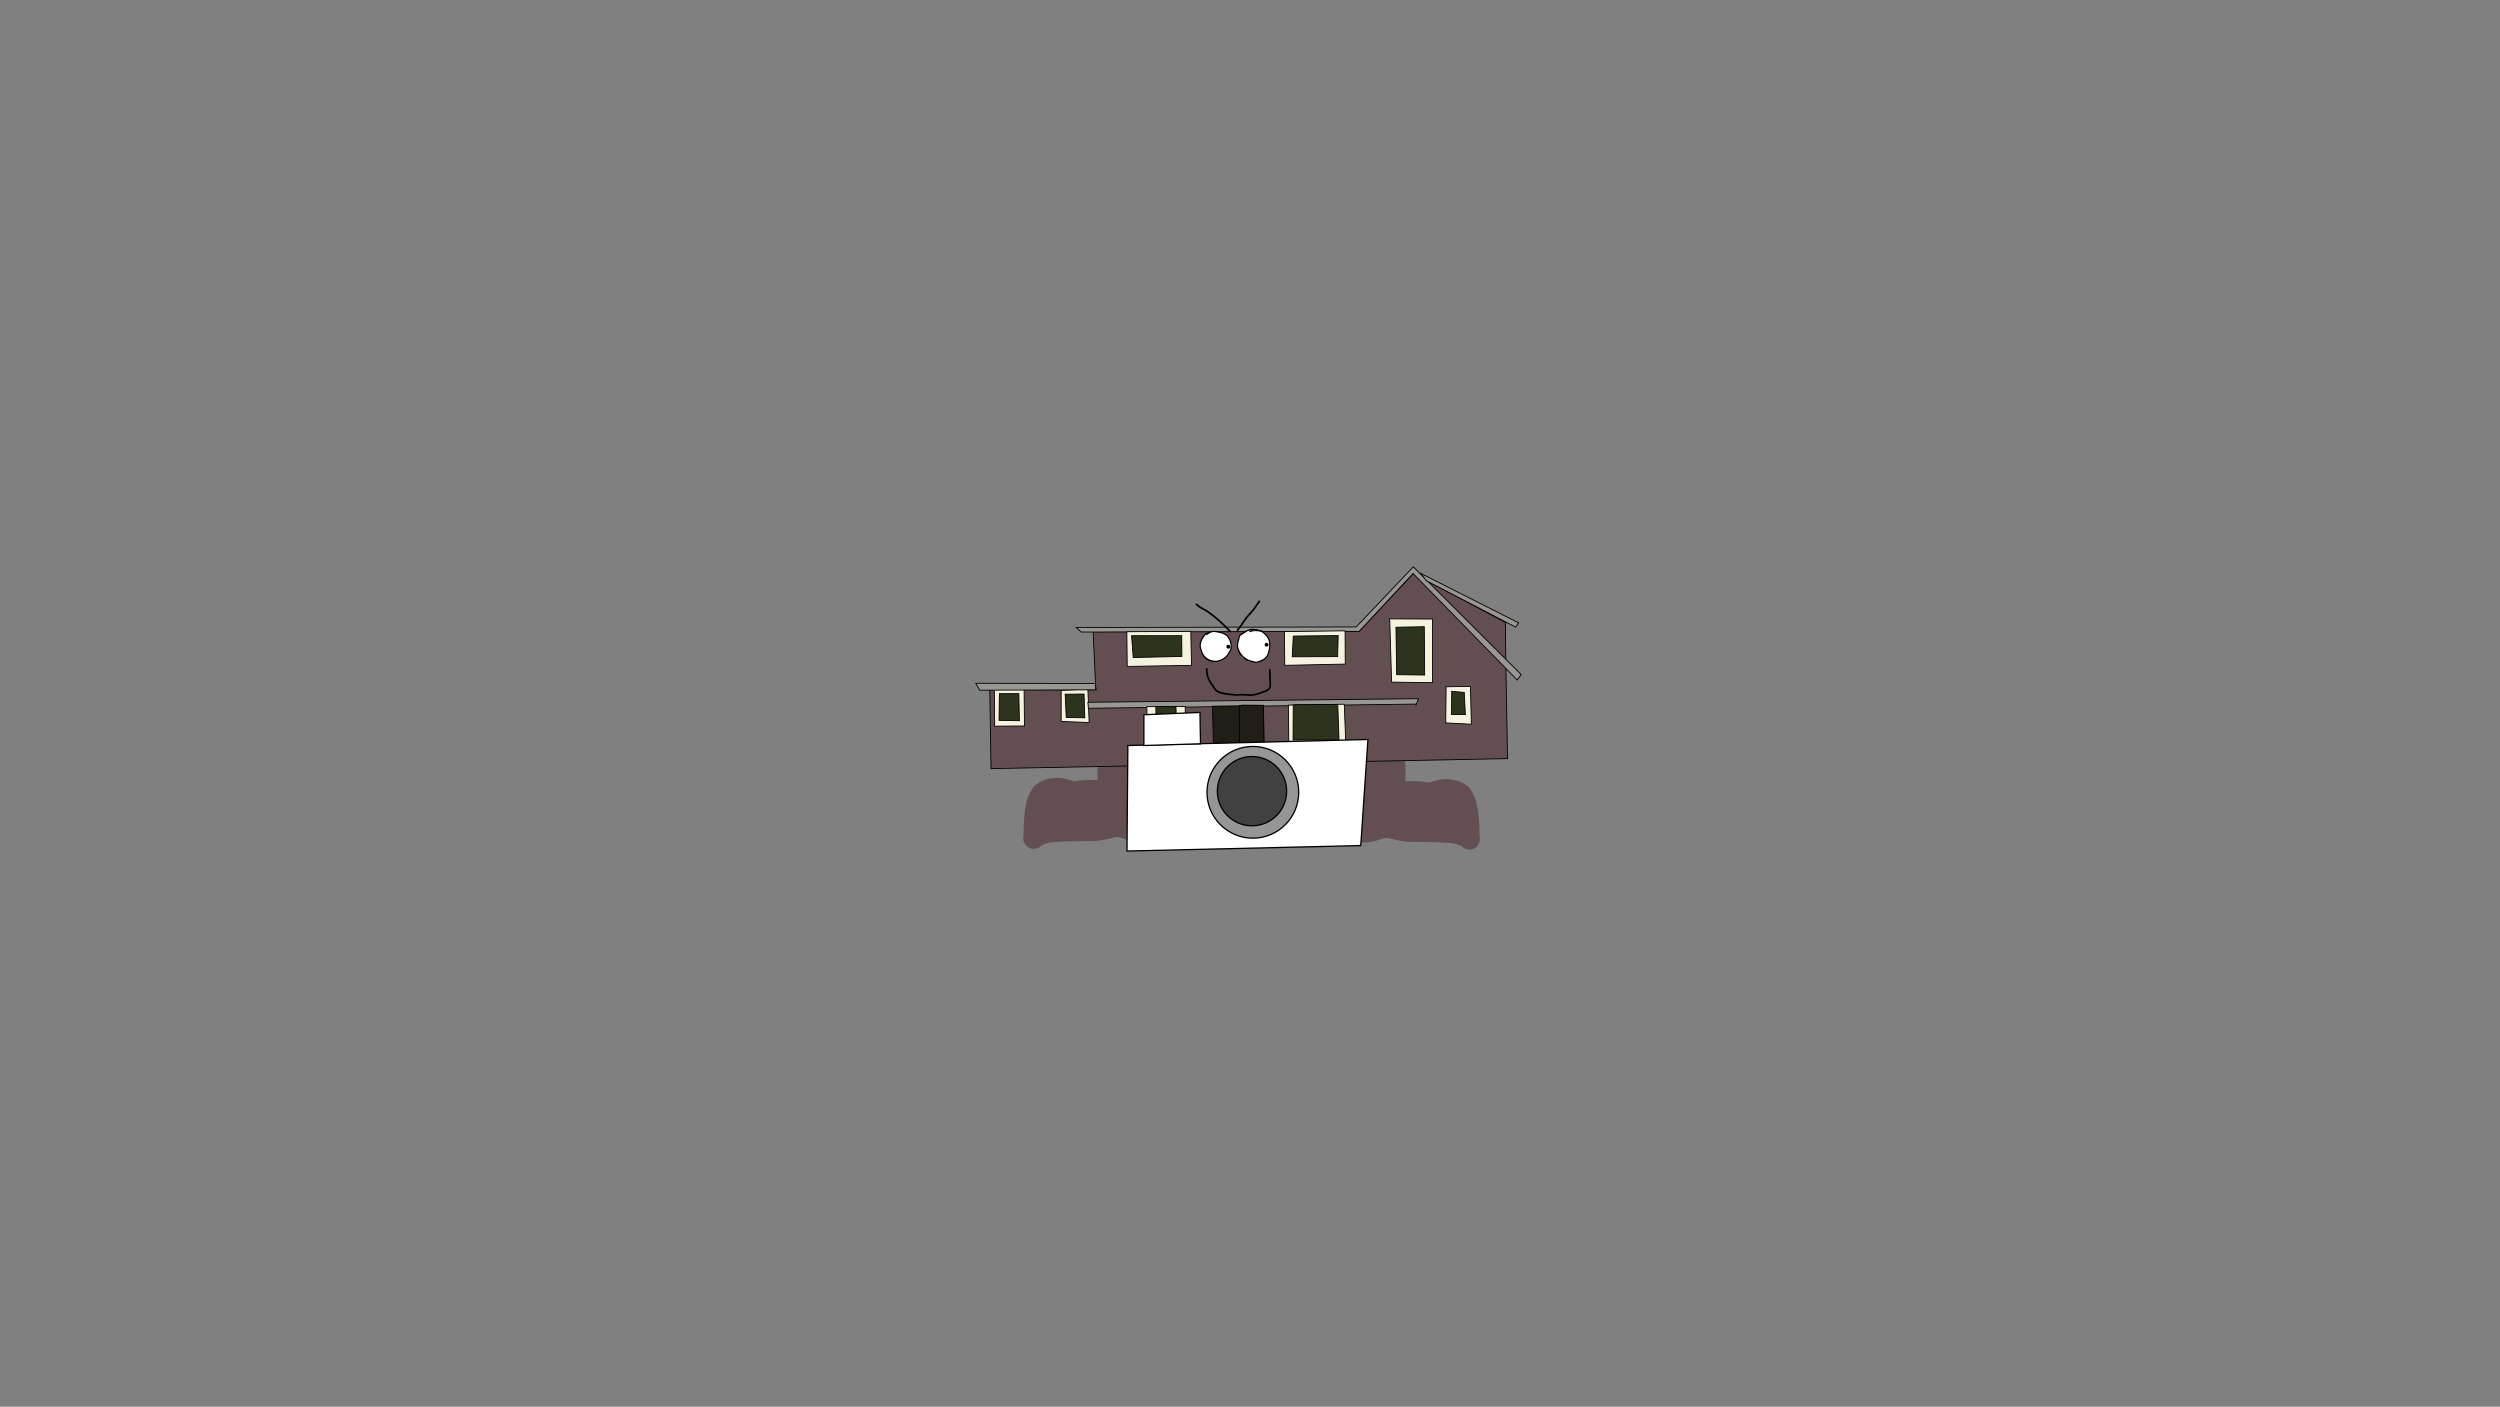 <svg version="1.1" xmlns="http://www.w3.org/2000/svg" xmlns:xlink="http://www.w3.org/1999/xlink" width="2878.25" height="1619.58" viewBox="0,0,2878.25,1619.58"><rect x="0" y="0" width="2878.25" height="1619.58" fill="#808080" stroke="none"/><g transform="translate(1117.373,629.809)"><g data-paper-data="{&quot;isPaintingLayer&quot;:true}" fill-rule="nonzero" stroke-linejoin="miter" stroke-miterlimit="10" stroke-dasharray="" stroke-dashoffset="0" style="mix-blend-mode: normal"><path d="M487.35,220.641c0.207,3.116 0.403,6.231 0.532,9.339c0.228,5.484 -0.086,11.151 0.986,16.535c1.336,10.025 0.972,20.191 -0.317,30.15c-0.434,1.568 -0.844,2.893 -0.673,4.566c0.102,1.004 0.439,1.036 0.23,2.104c-0.001,0.007 -0.003,0.015 -0.006,0.022c0.92,-0.519 3.79,-0.951 4.229,-1.081c4.392,-1.298 9.342,-1.53 13.892,-1.53c4.89,0.003 10.201,0.126 15.061,0.748c2.812,0.36 5.871,1.293 8.732,0.766c2.296,-0.423 4.699,-1.457 6.977,-2.101c8.803,-3.063 20.66,-2.325 28.255,3.811c1.583,2.534 3.526,5.133 4.619,7.996c2.944,7.706 3.714,15.844 4.377,24.073c0.511,6.344 0.286,12.583 0.715,18.942l0.262,1.194c0.017,0.069 0.025,0.142 0.025,0.217c0,0.462 -0.336,0.836 -0.75,0.836c-0.248,0 -0.469,-0.135 -0.605,-0.342l-0.523,-0.777c-8.1,-5.485 -17.506,-6.645 -26.926,-7.096c-10.062,-0.482 -20.053,-0.796 -30.13,-0.796c-4.777,0 -9.653,0.229 -14.416,-0.253c-5.319,-0.539 -10.599,-2.172 -15.857,-3.215c-3.095,-0.615 -6.418,-1.535 -9.596,-1.044c-6.469,1.001 -12.664,4.232 -19.233,5.009c-3.786,0.443 -8.476,-0.365 -12.078,0.966c-1.06,0.392 -3.279,1.575 -4.326,0.316c-0.841,-1.012 -0.686,-2.414 -0.69,-3.617c-0.01,-3.353 0.219,-6.681 0.224,-10.033c0.302,-11.772 0.646,-23.357 1.991,-35.041c0.025,-6.372 0.752,-13.336 0.036,-19.652c-0.519,-4.574 -1.269,-9.014 -1.566,-13.661c-0.038,-11.159 -0.236,-22.321 -0.236,-33.488c0,-7.005 -0.766,-13.835 -1.07,-20.781c-0.07,-1.605 -0.115,-3.302 -0.272,-4.896c-0.055,-0.562 -0.637,-2.044 -0.377,-2.476c0.239,-0.396 2.715,-1.51 3.212,-1.745c10.16,-2.14 21.139,3.039 30.89,6.176c4.404,0.359 8.434,0.105 12.676,-0.38c0.049,-1.786 0.082,-3.569 0.082,-5.347c0,0 0,-0.836 0.75,-0.836c0.75,0 0.75,0.836 0.75,0.836c0,1.719 -0.031,3.442 -0.078,5.167c0.197,-0.025 0.395,-0.049 0.594,-0.075c0.9,-0.115 3.992,-1.646 4.716,-0.434c0.214,0.358 -0.424,3.349 -0.541,3.947c-0.526,2.69 -0.899,5.427 -1.173,8.163c-0.485,4.835 -0.933,9.972 -0.448,14.823c0.109,1.087 0.842,3.87 -0.404,4.644c-0.755,0.469 -1.651,-0.434 -2.524,-0.654z" fill="#634f51" stroke="#634f51" stroke-width="22.5" stroke-linecap="butt"/><path d="M157.422,220.093c-1.246,-0.774 -0.513,-3.557 -0.404,-4.644c0.485,-4.852 0.036,-9.988 -0.448,-14.823c-0.274,-2.736 -0.647,-5.473 -1.173,-8.163c-0.117,-0.598 -0.755,-3.589 -0.541,-3.947c0.723,-1.211 3.815,0.32 4.716,0.434c0.199,0.025 0.397,0.05 0.594,0.075c-0.047,-1.726 -0.078,-3.449 -0.078,-5.167c0,0 0,-0.836 0.75,-0.836c0.75,0 0.75,0.836 0.75,0.836c0,1.779 0.033,3.562 0.082,5.347c4.242,0.485 8.271,0.739 12.676,0.38c9.751,-3.137 20.73,-8.315 30.89,-6.176c0.496,0.235 2.973,1.349 3.212,1.745c0.26,0.431 -0.321,1.914 -0.377,2.476c-0.157,1.594 -0.201,3.291 -0.272,4.896c-0.304,6.946 -1.07,13.776 -1.07,20.781c0,11.166 -0.198,22.329 -0.236,33.488c-0.297,4.648 -1.047,9.087 -1.566,13.661c-0.717,6.316 0.011,13.28 0.036,19.652c1.345,11.684 1.689,23.269 1.991,35.041c0.005,3.353 0.234,6.68 0.224,10.033c-0.004,1.202 0.152,2.605 -0.69,3.617c-1.047,1.259 -3.266,0.076 -4.326,-0.316c-3.602,-1.331 -8.292,-0.523 -12.078,-0.966c-6.569,-0.777 -12.763,-4.008 -19.233,-5.009c-3.177,-0.492 -6.501,0.429 -9.596,1.044c-5.257,1.043 -10.538,2.676 -15.857,3.215c-4.763,0.482 -9.639,0.253 -14.416,0.253c-10.077,0 -20.068,0.313 -30.13,0.796c-9.42,0.451 -18.826,1.61 -26.926,7.096l-0.523,0.777c-0.136,0.207 -0.357,0.342 -0.605,0.342c-0.414,0 -0.75,-0.374 -0.75,-0.836c0,-0.075 0.009,-0.148 0.025,-0.217l0.262,-1.194c0.429,-6.359 0.204,-12.598 0.715,-18.942c0.663,-8.229 1.432,-16.367 4.377,-24.073c1.094,-2.863 3.037,-5.462 4.619,-7.996c7.596,-6.136 19.453,-6.875 28.255,-3.811c2.278,0.644 4.681,1.678 6.977,2.101c2.861,0.527 5.92,-0.406 8.732,-0.766c4.86,-0.622 10.171,-0.745 15.061,-0.748c4.55,0 9.499,0.232 13.892,1.53c0.439,0.13 3.309,0.562 4.229,1.081c-0.002,-0.008 -0.004,-0.015 -0.006,-0.022c-0.209,-1.068 0.128,-1.101 0.23,-2.104c0.17,-1.674 -0.239,-2.998 -0.673,-4.566c-1.289,-9.959 -1.653,-20.125 -0.317,-30.15c1.072,-5.384 0.759,-11.052 0.986,-16.535c0.129,-3.108 0.325,-6.223 0.532,-9.339c-0.874,0.22 -1.769,1.124 -2.524,0.654z" data-paper-data="{&quot;index&quot;:null}" fill="#634f51" stroke="#634f51" stroke-width="23" stroke-linecap="butt"/><path d="M144.76,164.395l-0.697,-3.625l-2.928,-63.79h306.33l62.326,-66.509l105.968,56.33l0.627,52.426l1.882,104.364l-594.655,11.503l-1.464,-90.979z" fill="#634f51" stroke="#000000" stroke-width="1" stroke-linecap="round"/><path d="M61.678,163.768l0.418,42.248l-34.3,0.209l-0.418,-42.248z" fill="#f6f2e0" stroke="#000000" stroke-width="1" stroke-linecap="round"/><path d="M33.235,168.787h22.379l0.627,31.163l-23.424,-0.418z" fill="#2d341d" stroke="#000000" stroke-width="1" stroke-linecap="round"/><path d="M135.089,163.559l1.464,38.483l-32.209,-1.255v-35.764z" fill="#f6f2e0" stroke="#000000" stroke-width="1" stroke-linecap="round"/><path d="M108.946,169.415l21.751,-0.209l0.837,27.398l-21.333,-0.418z" fill="#2d341d" stroke="#000000" stroke-width="1" stroke-linecap="round"/><path d="M144.082,164.395l-133.436,0.418l-4.601,-7.948l137.828,0.209z" fill="#999793" stroke="#000000" stroke-width="1" stroke-linecap="round"/><path d="M121.754,92.624l322.225,-0.627l65.742,-69.228l124.233,124.058l-4.601,6.274l-119.892,-122.63l-62.047,66.578l-319.994,0.837z" fill="#999793" stroke="#000000" stroke-width="1" stroke-linecap="round"/><path d="M518.506,30.438l112.521,56.888l-3.555,4.81l-102.691,-53.332z" fill="#999793" stroke="#000000" stroke-width="1" stroke-linecap="round"/><path d="M490.619,82.724l41.202,0.209v73.201l-47.058,-0.627l-2.091,-71.11l-0.418,-1.673z" fill="#f6f2e0" stroke="#000000" stroke-width="1" stroke-linecap="round"/><path d="M489.783,92.345l32.627,-0.627l0.418,55.633l-32.209,-0.418z" fill="#2d341d" stroke="#000000" stroke-width="1" stroke-linecap="round"/><path d="M576.579,203.96l-29.49,-1.464l0.418,-41.62l28.026,-0.418z" fill="#f6f2e0" stroke="#000000" stroke-width="1" stroke-linecap="round"/><path d="M569.677,192.875h-15.895l0.209,-26.771l14.431,1.255z" fill="#2d341d" stroke="#000000" stroke-width="1" stroke-linecap="round"/><path d="M512.998,180.814l-377.301,4.81l-0.627,-6.902l380.577,-4.113l-2.928,7.738" fill="#999793" stroke="#000000" stroke-width="1" stroke-linecap="round"/><path d="M430.315,180.953l1.882,50.823l-65.672,-0.837l-0.627,-48.94z" fill="#f6f2e0" stroke="#000000" stroke-width="1" stroke-linecap="round"/><path d="M422.786,181.163l1.464,41.202l-52.914,-0.209l0.209,-40.574z" fill="#2d341d" stroke="#000000" stroke-width="1" stroke-linecap="round"/><path d="M280.357,250.181l-1.882,-66.927l58.77,-0.837l0.837,67.345z" fill="#201e17" stroke="#000000" stroke-width="1" stroke-linecap="round"/><path d="M309.847,251.018l-0.418,-68.391l3.765,-0.627l24.052,0.209l0.837,67.973z" fill="#201e17" stroke="#000000" stroke-width="1" stroke-linecap="round"/><path d="M247.173,183.533l0.418,59.189l-44.339,-0.418l-0.209,-58.561z" fill="#f6f2e0" stroke="#000000" stroke-width="1" stroke-linecap="round"/><path d="M236.506,183.951l1.464,46.64h-23.424l-1.255,-46.849z" fill="#2d341d" stroke="#000000" stroke-width="1" stroke-linecap="round"/><path d="M253.586,97.086l0.837,39.11l-74.038,1.255l-0.418,-39.947z" fill="#f6f2e0" stroke="#000000" stroke-width="1" stroke-linecap="round"/><path d="M185.405,102.105h57.724l0.209,23.843l-56.051,1.255z" fill="#2d341d" stroke="#000000" stroke-width="1" stroke-linecap="round"/><path d="M431.222,96.458l0.209,38.274l-69.646,1.464l-0.418,-38.901z" fill="#f6f2e0" stroke="#000000" stroke-width="1" stroke-linecap="round"/><path d="M371.615,102.523l51.659,-0.627l-0.627,24.261l-52.287,0.209z" fill="#2d341d" stroke="#000000" stroke-width="1" stroke-linecap="round"/><path d="M274.749,98.032c1.023,-0.587 2.08,-1.086 3.114,-1.338c3.601,-0.875 8.389,0.853 11.974,1.418c1.674,1.019 4.708,2.11 6.001,3.494c3.914,4.191 5.912,10.425 4.494,16.119c-0.249,1.576 -1.262,2.588 -1.959,3.979c-2.996,5.978 -9.044,9.904 -15.729,10.572c-3.045,0.002 -6.275,-0.155 -9.073,-1.451c-4.774,-2.212 -7.748,-7.797 -8.942,-12.585c-0.189,-1.165 -0.82,-2.197 -0.901,-3.387c-0.432,-6.405 2.686,-11.019 6.621,-15.61c1.002,-0.52 1.887,-0.887 2.984,-1.162l0.926,-0.133c0,0 0.256,-0.037 0.489,0.084zM271.233,100.479c-3.499,4.368 -6.349,8.274 -6.01,14.252c0.063,1.108 0.688,2.113 0.874,3.206c2.101,8.383 7.925,12.836 16.471,12.843c6.114,-0.611 11.716,-4.242 14.446,-9.713c0.619,-1.24 1.673,-2.232 1.844,-3.628c1.365,-5.439 -0.642,-10.723 -4.128,-14.817c-0.999,-1.174 -4.024,-2.202 -5.41,-3.099c-3.306,-0.411 -7.811,-2.225 -11.101,-1.371c-2.015,0.523 -4.132,2.046 -5.849,3.192c0,0 -0.624,0.416 -1.04,-0.208c-0.173,-0.26 -0.166,-0.484 -0.099,-0.656z" fill="#000000" stroke="none" stroke-width="0.5" stroke-linecap="butt"/><path d="M271.3,101.097c0.416,0.624 1.042,0.207 1.042,0.207c1.718,-1.147 3.852,-2.678 5.867,-3.201c3.29,-0.854 7.828,0.963 11.134,1.374c1.386,0.897 4.425,1.936 5.425,3.11c3.485,4.094 5.506,9.421 4.14,14.86c-0.172,1.396 -1.229,2.4 -1.848,3.64c-2.73,5.471 -8.377,9.131 -14.491,9.743c-8.546,-0.006 -14.42,-4.499 -16.521,-12.882c-0.186,-1.092 -0.813,-2.108 -0.876,-3.215c-0.339,-5.977 2.53,-9.924 6.029,-14.292c-0.067,0.173 -0.075,0.397 0.098,0.657z" data-paper-data="{&quot;noHover&quot;:false,&quot;origItem&quot;:[&quot;Path&quot;,{&quot;applyMatrix&quot;:true,&quot;segments&quot;:[[[271.23336,100.4792],[-0.06732,0.17271],[-3.49886,4.36757]],[[265.2233,114.73091],[-0.3386,-5.97749],[0.06275,1.10771]],[[266.09764,117.93648],[-0.18606,-1.09223],[2.10105,8.38325]],[[282.56883,130.7794],[-8.54618,-0.00647],[6.11381,-0.61138]],[[297.01517,121.06605],[-2.73016,5.47099],[0.61865,-1.23972]],[[298.85945,117.43788],[-0.17171,1.39603],[1.3653,-5.43912]],[[294.73193,102.62106],[3.48538,4.09423],[-0.99942,-1.174]],[[289.32205,99.52226],[1.38598,0.89674],[-3.30642,-0.41087]],[[278.22133,98.15138],[3.29013,-0.85403],[-2.01541,0.52315]],[[272.37223,101.34361],[1.71753,-1.14674],[0,0]],[[271.33217,101.1356],[0.41603,0.62404],[-0.17326,-0.25989]]],&quot;closed&quot;:true}]}" fill="#fffefe" stroke="none" stroke-width="0.5" stroke-linecap="butt"/><path d="M336.143,96.869c1.334,0.891 2.726,2.243 3.648,3.049c6.731,6.725 6.279,13.612 3.895,22.128c-1.94,6.88 -7.953,10.423 -14.827,11.239c-1.705,0.202 -3.796,-0.679 -5.469,-1.026c-2.087,-0.527 -5.421,-1.444 -7.212,-2.636c-1.432,-0.954 -2.208,-2.88 -3.514,-3.872c-1.268,-0.963 -2.071,-1.087 -3.031,-2.543c-1.165,-1.766 -2.041,-4.927 -2.647,-6.949c-0.713,-2.999 0.115,-7.536 1.164,-10.356c0.49,-1.319 0.336,-2.661 1.069,-3.917c1.48,-2.536 6.512,-4.811 9.006,-6.407c1.672,-0.204 2.91,-1.245 4.722,-1.413c4.663,-0.433 8.856,1.045 13.264,2.058zM328.335,95.745c-0.183,-0.061 -0.339,-0.103 -0.46,-0.118c-3.402,-0.421 -6.047,0.964 -9.127,1.357c-1.785,1.258 -3.585,2.617 -5.459,3.746c-0.98,0.591 -2.17,0.955 -2.779,2.018c-0.629,1.099 -0.53,2.513 -0.959,3.69c-0.898,2.46 -1.817,6.802 -1.118,9.423c2.261,7.536 7.433,12.994 15.292,14.935c1.385,0.287 2.763,0.737 4.137,1.005c1.508,0.295 3.655,-0.569 5.014,-1.069c4.674,-1.719 7.98,-4.114 9.366,-9.092c2.234,-7.972 2.841,-14.306 -3.476,-20.628c-0.741,-0.649 -2.106,-2.006 -3.305,-2.835c-0.101,0.011 -0.217,-0 -0.35,-0.044c-0.29,-0.097 -0.422,-0.272 -0.477,-0.446c-0.105,-0.049 -0.206,-0.09 -0.304,-0.123c-0.653,0.143 -1.63,-0.108 -2.638,-0.472c-3.239,-0.395 -7.149,-0.285 -9.701,0.999c0,0 -0.671,0.335 -1.006,-0.335c-0.335,-0.671 0.335,-1.006 0.335,-1.006c2.372,-1.18 4.648,-1.194 7.014,-1.007z" fill="#000000" stroke="none" stroke-width="0.5" stroke-linecap="butt"/><path d="M321.334,96.801c0,0 -0.699,0.24 -0.364,0.91c0.335,0.671 1.009,0.335 1.009,0.335c2.552,-1.284 6.491,-1.393 9.73,-0.998c1.008,0.364 1.992,0.617 2.645,0.475c0.097,0.032 0.2,0.074 0.305,0.123c0.055,0.174 0.189,0.35 0.479,0.446c0.133,0.044 0.249,0.056 0.351,0.045c1.199,0.829 2.574,2.193 3.315,2.842c6.317,6.323 5.719,12.713 3.485,20.685c-1.386,4.978 -4.718,7.397 -9.392,9.116c-1.359,0.5 -3.52,1.367 -5.028,1.072c-1.374,-0.269 -2.763,-0.719 -4.149,-1.005c-7.859,-1.942 -13.074,-7.443 -15.335,-14.979c-0.699,-2.621 0.224,-6.989 1.122,-9.449c0.43,-1.176 0.335,-2.599 0.964,-3.698c0.609,-1.063 1.804,-1.434 2.785,-2.025c1.874,-1.129 3.689,-2.498 5.474,-3.756c3.08,-0.394 5.75,-1.782 9.152,-1.361c0.121,0.015 0.265,0.156 0.448,0.217c-2.367,-0.187 -4.622,-0.174 -6.994,1.006z" data-paper-data="{&quot;noHover&quot;:false,&quot;origItem&quot;:[&quot;Path&quot;,{&quot;applyMatrix&quot;:true,&quot;segments&quot;:[[[328.33497,95.74537],[-2.36664,-0.18727],[-0.1834,-0.06121]],[[327.87529,95.62776],[0.12069,0.01493],[-3.40249,-0.42098]],[[318.74803,96.98501],[3.07993,-0.39369],[-1.78477,1.25839]],[[313.28947,100.73136],[1.87402,-1.12944],[-0.9803,0.59081]],[[310.51075,102.7494],[0.60881,-1.06333],[-0.62912,1.09881]],[[309.55141,106.43903],[0.42968,-1.17646],[-0.89845,2.45995]],[[308.43292,115.86187],[-0.69888,-2.62112],[2.26141,7.53557]],[[323.72493,130.7973],[-7.85944,-1.9419],[1.38535,0.28658]],[[327.86199,131.80244],[-1.37413,-0.2685],[1.5076,0.29457]],[[332.87639,130.73354],[-1.35931,0.49991],[4.67408,-1.71899]],[[342.24253,121.64187],[-1.38572,4.97795],[2.23404,-7.9721]],[[338.76695,101.01369],[6.31664,6.32267],[-0.74067,-0.64931]],[[335.46173,98.17916],[1.19897,0.82867],[-0.10119,0.01095]],[[335.11182,98.13466],[0.1326,0.0442],[-0.28972,-0.09657]],[[334.63448,97.68906],[0.05519,0.17381],[-0.10493,-0.04914]],[[334.33069,97.56652],[0.09735,0.03217],[-0.65324,0.1428]],[[331.69257,97.09484],[1.00834,0.36399],[-3.2391,-0.39466]],[[321.99156,98.09397],[2.55239,-1.28376],[0,0]],[[320.98533,97.75856],[0.33541,0.67082],[-0.33541,-0.67082]],[[321.32074,96.75233],[0,0],[2.37233,-1.17998]]],&quot;closed&quot;:true}]}" fill="#fffefe" stroke="none" stroke-width="0.5" stroke-linecap="butt"/><path d="M294.539,114.769c0,-1.243 1.007,-2.25 2.25,-2.25c1.243,0 2.25,1.007 2.25,2.25c0,1.243 -1.007,2.25 -2.25,2.25c-1.243,0 -2.25,-1.007 -2.25,-2.25z" fill="#000000" stroke="none" stroke-width="0.5" stroke-linecap="butt"/><path d="M338.633,112.493c0,-1.243 1.007,-2.25 2.25,-2.25c1.243,0 2.25,1.007 2.25,2.25c0,1.243 -1.007,2.25 -2.25,2.25c-1.243,0 -2.25,-1.007 -2.25,-2.25z" fill="#000000" stroke="none" stroke-width="0.5" stroke-linecap="butt"/><path d="M259.225,65.399c0.581,-0.814 1.395,-0.233 1.395,-0.233l0.953,0.685c3.743,3.725 9.033,5.16 13.125,8.463c8.887,6.286 17.511,14.273 24.991,22.168c0,0 0.688,0.726 -0.038,1.414c-0.726,0.688 -1.414,-0.038 -1.414,-0.038c-7.407,-7.818 -15.946,-15.718 -24.745,-21.948c-4.121,-3.323 -9.45,-4.752 -13.211,-8.532l-0.822,-0.583c0,0 -0.814,-0.581 -0.233,-1.395z" fill="#000000" stroke="none" stroke-width="0.5" stroke-linecap="butt"/><path d="M333.14,61.85c0.707,0.707 0,1.414 0,1.414l-0.034,0.02c-1.757,2.343 -3.158,4.887 -4.933,7.212c-2.591,3.819 -5.838,6.802 -8.787,10.32c-4.134,4.931 -7.022,10.723 -11.304,15.618c0,0 -0.658,0.753 -1.411,0.094c-0.753,-0.658 -0.094,-1.411 -0.094,-1.411c4.27,-4.879 7.144,-10.65 11.264,-15.571c2.919,-3.487 6.143,-6.439 8.71,-10.219c1.785,-2.331 3.191,-4.889 4.956,-7.242l0.22,-0.234c0,0 0.707,-0.707 1.414,0z" fill="#000000" stroke="none" stroke-width="0.5" stroke-linecap="butt"/><path d="M271.936,139.291c1,0 1,1 1,1l-0.002,1.175c0.302,2.696 0.38,5.646 1.372,8.177c1.448,3.742 2.675,6.045 5.219,9.202c1.798,2.232 2.741,5.262 5.469,6.608c5.46,2.694 11.667,3.003 17.593,3.511c3.74,1.021 7.255,-0.08 11.051,-0.015c3.784,0.064 7.652,0.796 11.443,0.374c4.264,-0.475 8.499,-2.427 12.543,-3.791c1.464,-0.572 3.389,-1.082 4.569,-2.197c2.814,-2.659 1.89,-5.553 1.727,-8.917c-0.209,-4.306 -0.399,-8.747 -0.411,-13.034c0,0 0,-1 1,-1c1,0 1,1 1,1c-0.014,4.243 0.209,8.667 0.409,12.934c0.186,3.992 0.937,7.384 -2.373,10.491c-1.396,1.31 -3.502,1.924 -5.236,2.602c-4.203,1.419 -8.585,3.409 -13.018,3.901c-4.508,0.5 -9.155,-0.352 -13.669,-0.363c-3.309,-0.008 -6.03,0.898 -9.381,-0.015c-6.104,-0.492 -12.526,-0.896 -18.134,-3.689c-3.086,-1.537 -4.096,-4.62 -6.131,-7.136c-2.669,-3.301 -4.004,-5.824 -5.533,-9.741c-1.059,-2.747 -1.183,-5.872 -1.505,-8.791l-0.002,-1.285c0,0 0,-1 1,-1z" fill="#000000" stroke="none" stroke-width="0.5" stroke-linecap="butt"/><g stroke="#000000" stroke-width="1.5"><path d="M457.531,221.551l-8.276,122.149l-269.125,6.289l0.993,-121.487z" fill="#ffffff" stroke-linecap="round"/><path d="M199.579,228.503v-35.42l64.55,-2.648l0.662,36.082z" fill="#ffffff" stroke-linecap="round"/><path d="M272.239,282.377c0,-29.16 23.639,-52.799 52.799,-52.799c29.16,0 52.799,23.639 52.799,52.799c0,29.16 -23.639,52.799 -52.799,52.799c-29.16,0 -52.799,-23.639 -52.799,-52.799z" fill="#969696" stroke-linecap="butt"/><path d="M284.156,281.053c0,-22.03 17.859,-39.889 39.889,-39.889c22.03,0 39.889,17.859 39.889,39.889c0,22.03 -17.859,39.889 -39.889,39.889c-22.03,0 -39.889,-17.859 -39.889,-39.889z" fill="#414141" stroke-linecap="butt"/></g><path d="M-1117.373,989.77v-1619.58h2878.25v1619.58z" fill="none" stroke="#000000" stroke-width="0" stroke-linecap="butt"/></g></g></svg><!--rotationCenter:1437.37278:809.80931-->